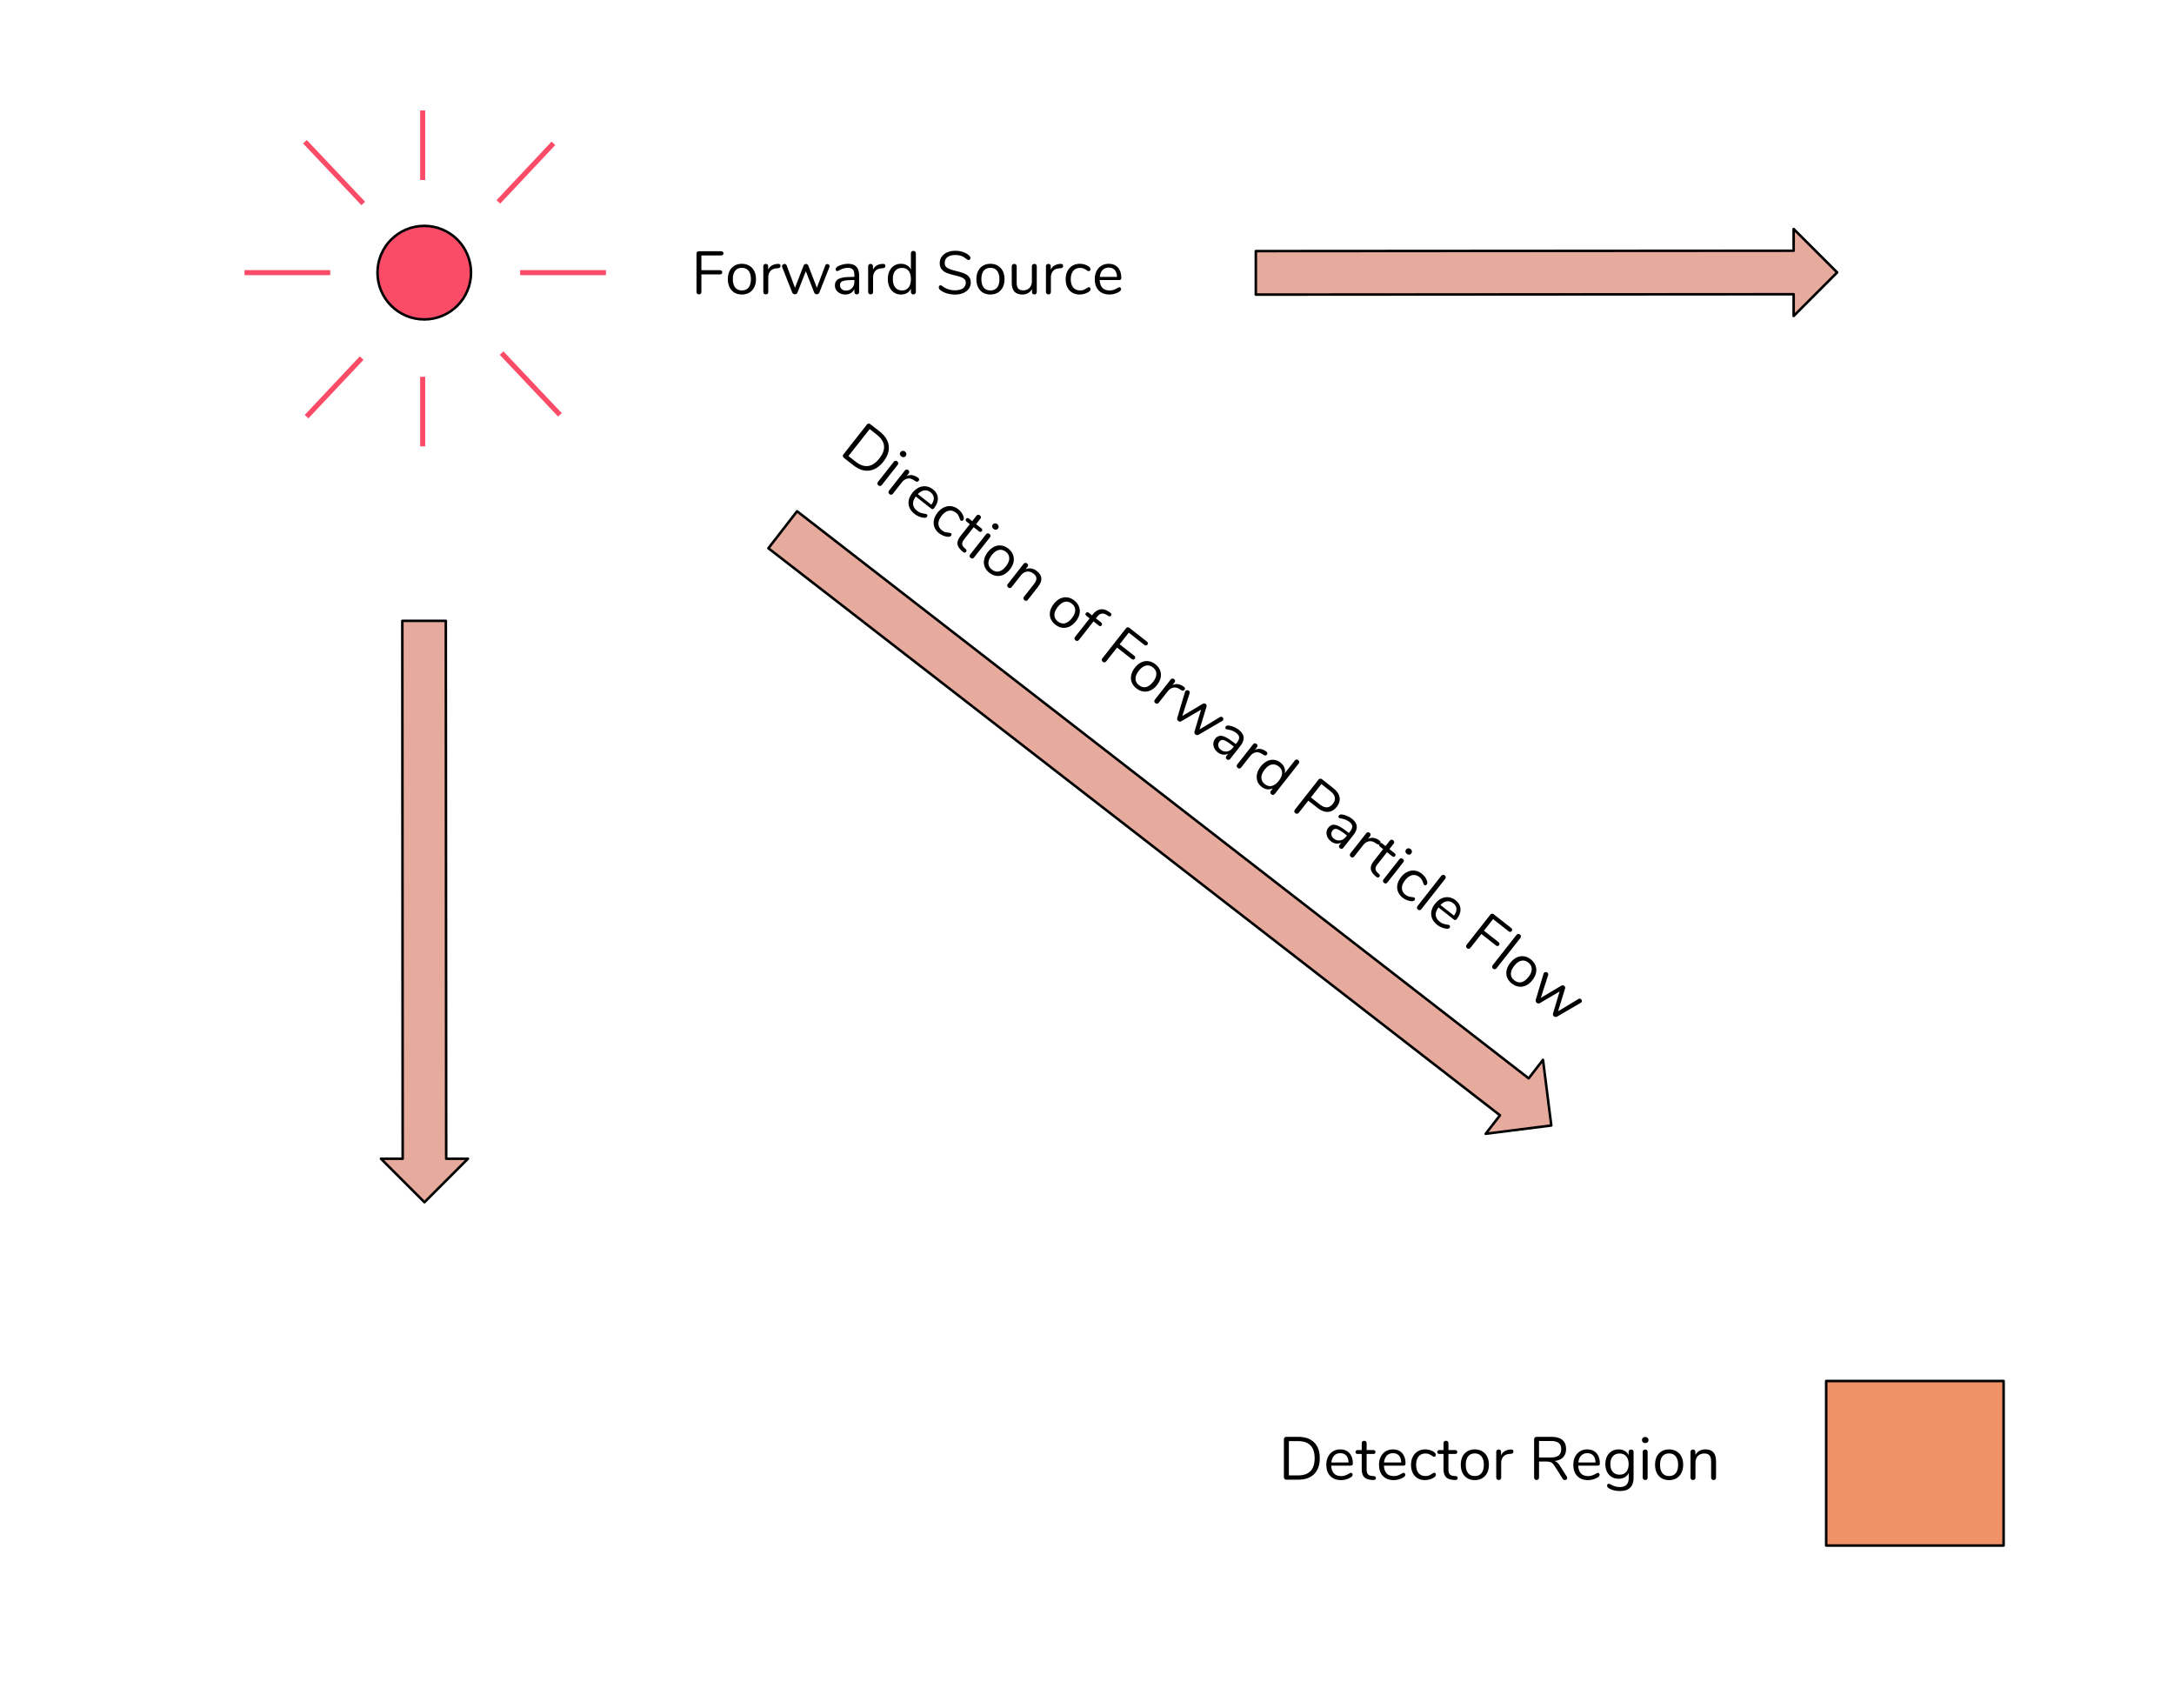<svg version="1.1" viewBox="0.0 0.0 858.651 674.656" fill="none" stroke="none" stroke-linecap="square" stroke-miterlimit="10" xmlns:xlink="http://www.w3.org/1999/xlink" xmlns="http://www.w3.org/2000/svg"><clipPath id="p.0"><path d="m0 0l858.651 0l0 674.656l-858.651 0l0 -674.656z" clip-rule="nonzero"/></clipPath><g clip-path="url(#p.0)"><path fill="#000000" fill-opacity="0.0" d="m0 0l858.651 0l0 674.656l-858.651 0z" fill-rule="evenodd"/><path fill="#fa4c67" d="m149.097 107.677l0 0c0 -10.202 8.27 -18.472 18.472 -18.472l0 0c4.899 0 9.598 1.946 13.062 5.41c3.464 3.464 5.41 8.163 5.41 13.062l0 0c0 10.202 -8.27 18.472 -18.472 18.472l0 0c-10.202 0 -18.472 -8.27 -18.472 -18.472z" fill-rule="evenodd"/><path stroke="#000000" stroke-width="1.0" stroke-linejoin="round" stroke-linecap="butt" d="m149.097 107.677l0 0c0 -10.202 8.27 -18.472 18.472 -18.472l0 0c4.899 0 9.598 1.946 13.062 5.41c3.464 3.464 5.41 8.163 5.41 13.062l0 0c0 10.202 -8.27 18.472 -18.472 18.472l0 0c-10.202 0 -18.472 -8.27 -18.472 -18.472z" fill-rule="evenodd"/><path fill="#000000" fill-opacity="0.0" d="m166.937 70.089l0 -25.48" fill-rule="evenodd"/><path stroke="#fa4c67" stroke-width="2.0" stroke-linejoin="round" stroke-linecap="butt" d="m166.937 70.089l0 -25.48" fill-rule="evenodd"/><path fill="#000000" fill-opacity="0.0" d="m197.522 79.008l20.378 -21.669" fill-rule="evenodd"/><path stroke="#fa4c67" stroke-width="2.0" stroke-linejoin="round" stroke-linecap="butt" d="m197.522 79.008l20.378 -21.669" fill-rule="evenodd"/><path fill="#000000" fill-opacity="0.0" d="m206.444 107.677l31.874 0" fill-rule="evenodd"/><path stroke="#fa4c67" stroke-width="2.0" stroke-linejoin="round" stroke-linecap="butt" d="m206.444 107.677l31.874 0" fill-rule="evenodd"/><path fill="#000000" fill-opacity="0.0" d="m97.559 107.677l31.874 0" fill-rule="evenodd"/><path stroke="#fa4c67" stroke-width="2.0" stroke-linejoin="round" stroke-linecap="butt" d="m97.559 107.677l31.874 0" fill-rule="evenodd"/><path fill="#000000" fill-opacity="0.0" d="m121.769 163.822l20.378 -21.669" fill-rule="evenodd"/><path stroke="#fa4c67" stroke-width="2.0" stroke-linejoin="round" stroke-linecap="butt" d="m121.769 163.822l20.378 -21.669" fill-rule="evenodd"/><path fill="#000000" fill-opacity="0.0" d="m166.937 175.291l0 -25.48" fill-rule="evenodd"/><path stroke="#fa4c67" stroke-width="2.0" stroke-linejoin="round" stroke-linecap="butt" d="m166.937 175.291l0 -25.48" fill-rule="evenodd"/><path fill="#000000" fill-opacity="0.0" d="m198.795 140.176l21.669 22.929" fill-rule="evenodd"/><path stroke="#fa4c67" stroke-width="2.0" stroke-linejoin="round" stroke-linecap="butt" d="m198.795 140.176l21.669 22.929" fill-rule="evenodd"/><path fill="#000000" fill-opacity="0.0" d="m121.123 56.709l21.669 22.929" fill-rule="evenodd"/><path stroke="#fa4c67" stroke-width="2.0" stroke-linejoin="round" stroke-linecap="butt" d="m121.123 56.709l21.669 22.929" fill-rule="evenodd"/><path fill="#000000" fill-opacity="0.0" d="m264.0 84.105l192.0 0l0 42.047l-192.0 0z" fill-rule="evenodd"/><path fill="#000000" d="m276.078 116.27q-0.469 0 -0.734 -0.281q-0.25 -0.281 -0.25 -0.734l0 -15.062q0 -0.438 0.266 -0.703q0.281 -0.266 0.734 -0.266l8.734 0q0.438 0 0.672 0.219q0.25 0.219 0.25 0.625q0 0.375 -0.25 0.594q-0.234 0.219 -0.672 0.219l-7.797 0l0 5.828l7.328 0q0.422 0 0.656 0.219q0.25 0.219 0.25 0.625q0 0.391 -0.25 0.609q-0.234 0.203 -0.656 0.203l-7.328 0l0 6.891q0 0.453 -0.25 0.734q-0.25 0.281 -0.703 0.281zm16.93 0.047q-1.656 0 -2.922 -0.734q-1.25 -0.75 -1.938 -2.125q-0.672 -1.391 -0.672 -3.219q0 -1.828 0.672 -3.203q0.688 -1.375 1.938 -2.109q1.266 -0.75 2.922 -0.75q1.656 0 2.922 0.75q1.281 0.734 1.969 2.109q0.688 1.375 0.688 3.203q0 1.828 -0.688 3.219q-0.688 1.375 -1.969 2.125q-1.266 0.734 -2.922 0.734zm0 -1.609q1.734 0 2.656 -1.141q0.922 -1.141 0.922 -3.328q0 -2.141 -0.938 -3.297q-0.922 -1.172 -2.641 -1.172q-1.703 0 -2.641 1.172q-0.922 1.156 -0.922 3.297q0 2.156 0.922 3.312q0.922 1.156 2.641 1.156zm14.257 -10.484q1.016 -0.078 1.016 0.812q0 0.375 -0.219 0.609q-0.219 0.234 -0.75 0.281l-0.719 0.062q-1.609 0.141 -2.391 1.141q-0.766 1.0 -0.766 2.344l0 5.828q0 0.484 -0.266 0.734q-0.266 0.234 -0.703 0.234q-0.422 0 -0.703 -0.25q-0.281 -0.266 -0.281 -0.719l0 -10.125q0 -0.453 0.281 -0.703q0.297 -0.25 0.703 -0.25q0.391 0 0.656 0.25q0.266 0.25 0.266 0.688l0 1.344q0.5 -1.062 1.422 -1.609q0.922 -0.562 2.125 -0.656l0.328 -0.016zm18.675 0.625q0.25 -0.578 0.797 -0.578q0.359 0 0.641 0.234q0.297 0.234 0.297 0.594q0 0.172 -0.078 0.359l-3.984 10.094q-0.141 0.312 -0.422 0.5q-0.266 0.172 -0.609 0.172q-0.312 0 -0.594 -0.172q-0.266 -0.188 -0.406 -0.5l-3.312 -8.438l-3.297 8.438q-0.109 0.312 -0.406 0.5q-0.281 0.172 -0.625 0.172q-0.312 0 -0.609 -0.172q-0.281 -0.188 -0.422 -0.5l-3.984 -10.062q-0.062 -0.188 -0.062 -0.328q0 -0.391 0.312 -0.656q0.328 -0.266 0.719 -0.266q0.562 0 0.812 0.578l3.281 8.859l3.391 -8.781q0.141 -0.312 0.391 -0.484q0.25 -0.172 0.547 -0.172q0.312 0 0.562 0.172q0.25 0.172 0.375 0.484l3.375 8.75l3.312 -8.797zm9.005 -0.672q4.391 0 4.391 4.594l0 6.531q0 0.438 -0.25 0.703q-0.25 0.266 -0.688 0.266q-0.438 0 -0.703 -0.266q-0.25 -0.266 -0.25 -0.703l0 -1.141q-0.469 1.031 -1.406 1.594q-0.922 0.562 -2.156 0.562q-1.125 0 -2.078 -0.453q-0.938 -0.469 -1.5 -1.281q-0.547 -0.812 -0.547 -1.797q0 -1.328 0.672 -2.047q0.672 -0.734 2.203 -1.062q1.547 -0.328 4.281 -0.328l0.531 0l0 -0.781q0 -1.453 -0.594 -2.125q-0.594 -0.672 -1.906 -0.672q-1.641 0 -3.312 0.891q-0.656 0.406 -0.906 0.406q-0.297 0 -0.484 -0.203q-0.188 -0.219 -0.188 -0.562q0 -0.328 0.203 -0.578q0.203 -0.266 0.656 -0.516q0.844 -0.484 1.906 -0.75q1.062 -0.281 2.125 -0.281zm-0.797 10.594q1.438 0 2.359 -0.969q0.938 -0.969 0.938 -2.5l0 -0.703l-0.438 0q-2.109 0 -3.219 0.188q-1.109 0.172 -1.578 0.594q-0.453 0.422 -0.453 1.234q0 0.938 0.672 1.547q0.688 0.609 1.719 0.609zm14.517 -10.547q1.016 -0.078 1.016 0.812q0 0.375 -0.219 0.609q-0.219 0.234 -0.75 0.281l-0.719 0.062q-1.609 0.141 -2.391 1.141q-0.766 1.0 -0.766 2.344l0 5.828q0 0.484 -0.266 0.734q-0.266 0.234 -0.703 0.234q-0.422 0 -0.703 -0.25q-0.281 -0.266 -0.281 -0.719l0 -10.125q0 -0.453 0.281 -0.703q0.297 -0.25 0.703 -0.25q0.391 0 0.656 0.25q0.266 0.25 0.266 0.688l0 1.344q0.5 -1.062 1.422 -1.609q0.922 -0.562 2.125 -0.656l0.328 -0.016zm12.081 -5.125q0.453 0 0.719 0.266q0.266 0.266 0.266 0.672l0 15.266q0 0.438 -0.266 0.703q-0.266 0.266 -0.719 0.266q-0.453 0 -0.719 -0.266q-0.25 -0.266 -0.25 -0.703l0 -1.297q-0.516 1.109 -1.547 1.719q-1.016 0.594 -2.391 0.594q-1.531 0 -2.703 -0.766q-1.172 -0.781 -1.828 -2.156q-0.641 -1.375 -0.641 -3.203q0 -1.797 0.641 -3.156q0.656 -1.375 1.828 -2.109q1.172 -0.75 2.703 -0.75q1.375 0 2.391 0.594q1.031 0.594 1.547 1.703l0 -6.438q0 -0.422 0.25 -0.672q0.266 -0.266 0.719 -0.266zm-4.516 15.609q1.703 0 2.625 -1.156q0.922 -1.172 0.922 -3.312q0 -2.141 -0.922 -3.281q-0.922 -1.156 -2.625 -1.156q-1.703 0 -2.656 1.156q-0.938 1.141 -0.938 3.234q0 2.141 0.938 3.328q0.953 1.188 2.656 1.188zm20.972 1.625q-1.797 0 -3.438 -0.531q-1.641 -0.547 -2.625 -1.453q-0.359 -0.344 -0.359 -0.844q0 -0.328 0.188 -0.578q0.188 -0.266 0.453 -0.266q0.312 0 0.672 0.266q2.234 1.734 5.094 1.734q2.062 0 3.156 -0.797q1.109 -0.797 1.109 -2.25q0 -0.844 -0.531 -1.359q-0.516 -0.516 -1.391 -0.828q-0.859 -0.312 -2.328 -0.656q-1.969 -0.453 -3.234 -0.953q-1.25 -0.5 -2.031 -1.438q-0.781 -0.938 -0.781 -2.453q0 -1.438 0.781 -2.547q0.781 -1.125 2.188 -1.734q1.406 -0.609 3.203 -0.609q1.672 0 3.125 0.516q1.453 0.516 2.438 1.469q0.391 0.391 0.391 0.844q0 0.344 -0.203 0.594q-0.188 0.25 -0.453 0.25q-0.266 0 -0.688 -0.266q-1.172 -0.953 -2.188 -1.344q-1.0 -0.391 -2.422 -0.391q-2.0 0 -3.109 0.828q-1.094 0.828 -1.094 2.328q0 1.266 0.969 1.906q0.984 0.625 3.0 1.109q2.172 0.531 3.422 0.984q1.25 0.438 2.078 1.328q0.828 0.875 0.828 2.375q0 1.406 -0.781 2.484q-0.781 1.078 -2.203 1.688q-1.406 0.594 -3.234 0.594zm13.964 -0.016q-1.656 0 -2.922 -0.734q-1.25 -0.75 -1.938 -2.125q-0.672 -1.391 -0.672 -3.219q0 -1.828 0.672 -3.203q0.688 -1.375 1.938 -2.109q1.266 -0.75 2.922 -0.75q1.656 0 2.922 0.75q1.281 0.734 1.969 2.109q0.688 1.375 0.688 3.203q0 1.828 -0.688 3.219q-0.688 1.375 -1.969 2.125q-1.266 0.734 -2.922 0.734zm0 -1.609q1.734 0 2.656 -1.141q0.922 -1.141 0.922 -3.328q0 -2.141 -0.938 -3.297q-0.922 -1.172 -2.641 -1.172q-1.703 0 -2.641 1.172q-0.922 1.156 -0.922 3.297q0 2.156 0.922 3.312q0.922 1.156 2.641 1.156zm17.367 -10.484q0.453 0 0.703 0.266q0.25 0.25 0.25 0.688l0 10.156q0 0.406 -0.25 0.672q-0.25 0.266 -0.703 0.266q-0.438 0 -0.688 -0.25q-0.25 -0.266 -0.25 -0.672l0 -1.188q-0.562 1.047 -1.562 1.609q-0.984 0.547 -2.234 0.547q-2.094 0 -3.156 -1.156q-1.047 -1.172 -1.047 -3.453l0 -6.531q0 -0.438 0.266 -0.688q0.266 -0.266 0.719 -0.266q0.453 0 0.703 0.266q0.266 0.25 0.266 0.688l0 6.484q0 1.562 0.609 2.297q0.625 0.719 1.969 0.719q1.547 0 2.484 -0.984q0.938 -1.0 0.938 -2.641l0 -5.875q0 -0.438 0.25 -0.688q0.266 -0.266 0.734 -0.266zm10.355 0q1.016 -0.078 1.016 0.812q0 0.375 -0.219 0.609q-0.219 0.234 -0.75 0.281l-0.719 0.062q-1.609 0.141 -2.391 1.141q-0.766 1.0 -0.766 2.344l0 5.828q0 0.484 -0.266 0.734q-0.266 0.234 -0.703 0.234q-0.422 0 -0.703 -0.25q-0.281 -0.266 -0.281 -0.719l0 -10.125q0 -0.453 0.281 -0.703q0.297 -0.25 0.703 -0.25q0.391 0 0.656 0.25q0.266 0.25 0.266 0.688l0 1.344q0.5 -1.062 1.422 -1.609q0.922 -0.562 2.125 -0.656l0.328 -0.016zm7.519 12.094q-1.641 0 -2.906 -0.734q-1.25 -0.75 -1.938 -2.125q-0.672 -1.375 -0.672 -3.172q0 -1.797 0.703 -3.188q0.703 -1.391 1.969 -2.156q1.281 -0.766 2.938 -0.766q0.906 0 1.812 0.25q0.906 0.25 1.578 0.734q0.422 0.281 0.594 0.562q0.188 0.266 0.188 0.609q0 0.328 -0.188 0.547q-0.172 0.219 -0.453 0.219q-0.172 0 -0.359 -0.094q-0.188 -0.094 -0.328 -0.188q-0.125 -0.109 -0.172 -0.125q-0.625 -0.406 -1.203 -0.641q-0.562 -0.25 -1.375 -0.25q-1.75 0 -2.719 1.188q-0.969 1.188 -0.969 3.297q0 2.109 0.969 3.266q0.969 1.156 2.719 1.156q0.812 0 1.406 -0.234q0.594 -0.25 1.188 -0.656q0.266 -0.172 0.5 -0.281q0.25 -0.125 0.406 -0.125q0.266 0 0.438 0.219q0.188 0.219 0.188 0.547q0 0.312 -0.172 0.562q-0.156 0.25 -0.609 0.562q-0.672 0.453 -1.625 0.734q-0.953 0.281 -1.906 0.281zm15.715 -2.891q0.266 0 0.453 0.219q0.203 0.219 0.203 0.562q0 0.594 -0.844 1.094q-0.859 0.5 -1.828 0.766q-0.953 0.25 -1.875 0.25q-2.703 0 -4.281 -1.609q-1.562 -1.609 -1.562 -4.438q0 -1.812 0.688 -3.188q0.703 -1.375 1.953 -2.141q1.266 -0.766 2.875 -0.766q2.281 0 3.625 1.484q1.344 1.484 1.344 4.031q0 0.484 -0.203 0.703q-0.188 0.203 -0.609 0.203l-7.734 0q0.219 4.125 3.906 4.125q0.938 0 1.609 -0.25q0.672 -0.25 1.453 -0.688q0.609 -0.359 0.828 -0.359zm-4.203 -7.75q-1.531 0 -2.453 0.969q-0.922 0.953 -1.094 2.703l6.797 0q-0.047 -1.766 -0.891 -2.719q-0.844 -0.953 -2.359 -0.953z" fill-rule="nonzero"/><path fill="#f19167" d="m721.276 545.415l70.079 0l0 64.976l-70.079 0z" fill-rule="evenodd"/><path stroke="#000000" stroke-width="1.0" stroke-linejoin="round" stroke-linecap="butt" d="m721.276 545.415l70.079 0l0 64.976l-70.079 0z" fill-rule="evenodd"/><path fill="#000000" fill-opacity="0.0" d="m496.0 552.344l214.299 0l0 42.047l-214.299 0z" fill-rule="evenodd"/><path fill="#000000" d="m508.094 584.384q-0.453 0 -0.734 -0.266q-0.266 -0.266 -0.266 -0.688l0 -15.0q0 -0.438 0.266 -0.703q0.281 -0.266 0.734 -0.266l4.688 0q4.047 0 6.266 2.203q2.219 2.188 2.219 6.25q0 4.047 -2.234 6.266q-2.219 2.203 -6.25 2.203l-4.688 0zm4.562 -1.688q6.578 0 6.578 -6.781q0 -6.766 -6.578 -6.766l-3.594 0l0 13.547l3.594 0zm20.923 -1.031q0.266 0 0.453 0.219q0.203 0.219 0.203 0.562q0 0.594 -0.844 1.094q-0.859 0.5 -1.828 0.766q-0.953 0.25 -1.875 0.25q-2.703 0 -4.281 -1.609q-1.562 -1.609 -1.562 -4.438q0 -1.812 0.688 -3.188q0.703 -1.375 1.953 -2.141q1.266 -0.766 2.875 -0.766q2.281 0 3.625 1.484q1.344 1.484 1.344 4.031q0 0.484 -0.203 0.703q-0.188 0.203 -0.609 0.203l-7.734 0q0.219 4.125 3.906 4.125q0.938 0 1.609 -0.25q0.672 -0.25 1.453 -0.688q0.609 -0.359 0.828 -0.359zm-4.203 -7.75q-1.531 0 -2.453 0.969q-0.922 0.953 -1.094 2.703l6.797 0q-0.047 -1.766 -0.891 -2.719q-0.844 -0.953 -2.359 -0.953zm13.21 9.047q0.844 0.078 0.844 0.781q0 0.406 -0.312 0.609q-0.297 0.203 -0.891 0.156l-0.656 -0.047q-1.922 -0.156 -2.828 -1.156q-0.906 -1.016 -0.906 -3.047l0 -6.031l-1.609 0q-0.406 0 -0.641 -0.203q-0.234 -0.203 -0.234 -0.531q0 -0.359 0.234 -0.578q0.234 -0.219 0.641 -0.219l1.609 0l0 -2.719q0 -0.453 0.25 -0.703q0.266 -0.25 0.734 -0.25q0.422 0 0.688 0.25q0.266 0.25 0.266 0.703l0 2.719l2.672 0q0.375 0 0.594 0.219q0.234 0.219 0.234 0.578q0 0.328 -0.234 0.531q-0.219 0.203 -0.594 0.203l-2.672 0l0 6.125q0 1.312 0.531 1.906q0.547 0.594 1.625 0.656l0.656 0.047zm11.801 -1.297q0.266 0 0.453 0.219q0.203 0.219 0.203 0.562q0 0.594 -0.844 1.094q-0.859 0.5 -1.828 0.766q-0.953 0.25 -1.875 0.25q-2.703 0 -4.281 -1.609q-1.562 -1.609 -1.562 -4.438q0 -1.812 0.688 -3.188q0.703 -1.375 1.953 -2.141q1.266 -0.766 2.875 -0.766q2.281 0 3.625 1.484q1.344 1.484 1.344 4.031q0 0.484 -0.203 0.703q-0.188 0.203 -0.609 0.203l-7.734 0q0.219 4.125 3.906 4.125q0.938 0 1.609 -0.25q0.672 -0.25 1.453 -0.688q0.609 -0.359 0.828 -0.359zm-4.203 -7.75q-1.531 0 -2.453 0.969q-0.922 0.953 -1.094 2.703l6.797 0q-0.047 -1.766 -0.891 -2.719q-0.844 -0.953 -2.359 -0.953zm12.632 10.641q-1.641 0 -2.906 -0.734q-1.25 -0.75 -1.938 -2.125q-0.672 -1.375 -0.672 -3.172q0 -1.797 0.703 -3.188q0.703 -1.391 1.969 -2.156q1.281 -0.766 2.938 -0.766q0.906 0 1.812 0.25q0.906 0.25 1.578 0.734q0.422 0.281 0.594 0.562q0.188 0.266 0.188 0.609q0 0.328 -0.188 0.547q-0.172 0.219 -0.453 0.219q-0.172 0 -0.359 -0.094q-0.188 -0.094 -0.328 -0.188q-0.125 -0.109 -0.172 -0.125q-0.625 -0.406 -1.203 -0.641q-0.562 -0.25 -1.375 -0.25q-1.75 0 -2.719 1.188q-0.969 1.188 -0.969 3.297q0 2.109 0.969 3.266q0.969 1.156 2.719 1.156q0.812 0 1.406 -0.234q0.594 -0.25 1.188 -0.656q0.266 -0.172 0.5 -0.281q0.25 -0.125 0.406 -0.125q0.266 0 0.438 0.219q0.188 0.219 0.188 0.547q0 0.312 -0.172 0.562q-0.156 0.25 -0.609 0.562q-0.672 0.453 -1.625 0.734q-0.953 0.281 -1.906 0.281zm12.074 -1.594q0.844 0.078 0.844 0.781q0 0.406 -0.312 0.609q-0.297 0.203 -0.891 0.156l-0.656 -0.047q-1.922 -0.156 -2.828 -1.156q-0.906 -1.016 -0.906 -3.047l0 -6.031l-1.609 0q-0.406 0 -0.641 -0.203q-0.234 -0.203 -0.234 -0.531q0 -0.359 0.234 -0.578q0.234 -0.219 0.641 -0.219l1.609 0l0 -2.719q0 -0.453 0.25 -0.703q0.266 -0.25 0.734 -0.25q0.422 0 0.688 0.25q0.266 0.25 0.266 0.703l0 2.719l2.672 0q0.375 0 0.594 0.219q0.234 0.219 0.234 0.578q0 0.328 -0.234 0.531q-0.219 0.203 -0.594 0.203l-2.672 0l0 6.125q0 1.312 0.531 1.906q0.547 0.594 1.625 0.656l0.656 0.047zm7.597 1.594q-1.656 0 -2.922 -0.734q-1.25 -0.75 -1.938 -2.125q-0.672 -1.391 -0.672 -3.219q0 -1.828 0.672 -3.203q0.688 -1.375 1.938 -2.109q1.266 -0.75 2.922 -0.75q1.656 0 2.922 0.75q1.281 0.734 1.969 2.109q0.688 1.375 0.688 3.203q0 1.828 -0.688 3.219q-0.688 1.375 -1.969 2.125q-1.266 0.734 -2.922 0.734zm0 -1.609q1.734 0 2.656 -1.141q0.922 -1.141 0.922 -3.328q0 -2.141 -0.938 -3.297q-0.922 -1.172 -2.641 -1.172q-1.703 0 -2.641 1.172q-0.922 1.156 -0.922 3.297q0 2.156 0.922 3.312q0.922 1.156 2.641 1.156zm14.257 -10.484q1.016 -0.078 1.016 0.812q0 0.375 -0.219 0.609q-0.219 0.234 -0.75 0.281l-0.719 0.062q-1.609 0.141 -2.391 1.141q-0.766 1.0 -0.766 2.344l0 5.828q0 0.484 -0.266 0.734q-0.266 0.234 -0.703 0.234q-0.422 0 -0.703 -0.25q-0.281 -0.266 -0.281 -0.719l0 -10.125q0 -0.453 0.281 -0.703q0.297 -0.25 0.703 -0.25q0.391 0 0.656 0.25q0.266 0.25 0.266 0.688l0 1.344q0.5 -1.062 1.422 -1.609q0.922 -0.562 2.125 -0.656l0.328 -0.016zm22.086 10.703q0.172 0.266 0.172 0.547q0 0.359 -0.281 0.594q-0.281 0.219 -0.641 0.219q-0.547 0 -0.859 -0.484l-3.219 -5.078q-0.625 -0.984 -1.297 -1.359q-0.672 -0.375 -1.812 -0.375l-3.031 0l0 6.266q0 0.453 -0.266 0.734q-0.266 0.281 -0.688 0.281q-0.469 0 -0.734 -0.281q-0.25 -0.281 -0.25 -0.734l0 -15.062q0 -0.438 0.266 -0.703q0.281 -0.266 0.734 -0.266l5.953 0q2.766 0 4.219 1.234q1.453 1.219 1.453 3.594q0 2.016 -1.172 3.25q-1.156 1.219 -3.328 1.469q0.609 0.203 1.078 0.641q0.484 0.422 0.969 1.188l2.734 4.328zm-6.125 -7.562q1.969 0 2.938 -0.812q0.984 -0.828 0.984 -2.484q0 -1.625 -0.969 -2.406q-0.953 -0.797 -2.953 -0.797l-4.844 0l0 6.5l4.844 0zm18.433 6.062q0.266 0 0.453 0.219q0.203 0.219 0.203 0.562q0 0.594 -0.844 1.094q-0.859 0.5 -1.828 0.766q-0.953 0.25 -1.875 0.25q-2.703 0 -4.281 -1.609q-1.562 -1.609 -1.562 -4.438q0 -1.812 0.688 -3.188q0.703 -1.375 1.953 -2.141q1.266 -0.766 2.875 -0.766q2.281 0 3.625 1.484q1.344 1.484 1.344 4.031q0 0.484 -0.203 0.703q-0.188 0.203 -0.609 0.203l-7.734 0q0.219 4.125 3.906 4.125q0.938 0 1.609 -0.25q0.672 -0.25 1.453 -0.688q0.609 -0.359 0.828 -0.359zm-4.203 -7.75q-1.531 0 -2.453 0.969q-0.922 0.953 -1.094 2.703l6.797 0q-0.047 -1.766 -0.891 -2.719q-0.844 -0.953 -2.359 -0.953zm17.289 -1.453q0.453 0 0.719 0.266q0.266 0.25 0.266 0.688l0 10.172q0 2.625 -1.344 3.953q-1.344 1.328 -3.984 1.328q-2.562 0 -4.281 -1.0q-0.859 -0.484 -0.859 -1.109q0 -0.328 0.172 -0.547q0.188 -0.219 0.484 -0.219q0.234 0 0.859 0.328q0.844 0.438 1.656 0.703q0.812 0.266 1.938 0.266q1.703 0 2.562 -0.906q0.875 -0.891 0.875 -2.625l0 -2.062q-0.5 1.125 -1.547 1.734q-1.047 0.594 -2.453 0.594q-1.547 0 -2.734 -0.719q-1.188 -0.719 -1.844 -2.031q-0.656 -1.328 -0.656 -3.062q0 -1.719 0.656 -3.031q0.656 -1.328 1.844 -2.047q1.188 -0.719 2.734 -0.719q1.391 0 2.422 0.594q1.031 0.594 1.547 1.703l0 -1.297q0 -0.438 0.25 -0.688q0.266 -0.266 0.719 -0.266zm-4.562 9.953q1.688 0 2.641 -1.109q0.953 -1.125 0.953 -3.094q0 -1.938 -0.953 -3.047q-0.938 -1.125 -2.641 -1.125q-1.703 0 -2.672 1.125q-0.969 1.109 -0.969 3.047q0 1.969 0.969 3.094q0.969 1.109 2.672 1.109zm10.126 2.094q-0.422 0 -0.703 -0.25q-0.281 -0.266 -0.281 -0.719l0 -10.125q0 -0.453 0.281 -0.703q0.281 -0.25 0.703 -0.25q0.438 0 0.703 0.25q0.266 0.25 0.266 0.703l0 10.125q0 0.484 -0.266 0.734q-0.266 0.234 -0.703 0.234zm0.016 -14.578q-0.578 0 -0.938 -0.328q-0.359 -0.344 -0.359 -0.891q0 -0.531 0.359 -0.859q0.359 -0.344 0.938 -0.344q0.562 0 0.922 0.344q0.375 0.328 0.375 0.859q0 0.547 -0.375 0.891q-0.359 0.328 -0.922 0.328zm9.412 14.625q-1.656 0 -2.922 -0.734q-1.25 -0.75 -1.938 -2.125q-0.672 -1.391 -0.672 -3.219q0 -1.828 0.672 -3.203q0.688 -1.375 1.938 -2.109q1.266 -0.75 2.922 -0.75q1.656 0 2.922 0.75q1.281 0.734 1.969 2.109q0.688 1.375 0.688 3.203q0 1.828 -0.688 3.219q-0.688 1.375 -1.969 2.125q-1.266 0.734 -2.922 0.734zm0 -1.609q1.734 0 2.656 -1.141q0.922 -1.141 0.922 -3.328q0 -2.141 -0.938 -3.297q-0.922 -1.172 -2.641 -1.172q-1.703 0 -2.641 1.172q-0.922 1.156 -0.922 3.297q0 2.156 0.922 3.312q0.922 1.156 2.641 1.156zm14.367 -10.531q4.188 0 4.188 4.625l0 6.5q0 0.453 -0.25 0.719q-0.25 0.25 -0.703 0.25q-0.453 0 -0.719 -0.25q-0.266 -0.266 -0.266 -0.719l0 -6.375q0 -1.641 -0.641 -2.375q-0.641 -0.75 -2.031 -0.75q-1.609 0 -2.562 0.984q-0.953 0.984 -0.953 2.656l0 5.859q0 0.453 -0.266 0.719q-0.25 0.25 -0.703 0.25q-0.453 0 -0.719 -0.25q-0.266 -0.266 -0.266 -0.719l0 -10.125q0 -0.438 0.266 -0.688q0.266 -0.266 0.719 -0.266q0.438 0 0.688 0.266q0.25 0.25 0.25 0.672l0 1.219q0.578 -1.078 1.609 -1.641q1.031 -0.562 2.359 -0.562z" fill-rule="nonzero"/><path fill="#e6ab9d" d="m612.707 444.497l-25.925 3.281l5.661 -7.299l-288.957 -223.958l11.323 -14.598l288.957 223.958l5.661 -7.299z" fill-rule="evenodd"/><path stroke="#000000" stroke-width="1.0" stroke-linejoin="round" stroke-linecap="butt" d="m612.707 444.497l-25.925 3.281l5.661 -7.299l-288.957 -223.958l11.323 -14.598l288.957 223.958l5.661 -7.299z" fill-rule="evenodd"/><path fill="#e6ab9d" d="m725.607 107.598l-17.181 17.193l0 -8.591l-212.425 0.146l0 -17.181l212.425 -0.146l0 -8.591z" fill-rule="evenodd"/><path stroke="#000000" stroke-width="1.0" stroke-linejoin="round" stroke-linecap="butt" d="m725.607 107.598l-17.181 17.193l0 -8.591l-212.425 0.146l0 -17.181l212.425 -0.146l0 -8.591z" fill-rule="evenodd"/><path fill="#e6ab9d" d="m167.649 474.803l-17.193 -17.181l8.591 0l-0.146 -212.425l17.181 0l0.146 212.425l8.591 0z" fill-rule="evenodd"/><path stroke="#000000" stroke-width="1.0" stroke-linejoin="round" stroke-linecap="butt" d="m167.649 474.803l-17.193 -17.181l8.591 0l-0.146 -212.425l17.181 0l0.146 212.425l8.591 0z" fill-rule="evenodd"/><path fill="#000000" fill-opacity="0.0" d="m343.614 148.176l310.614 244.189l-25.984 33.039l-310.614 -244.189z" fill-rule="evenodd"/><path fill="#000000" d="m333.315 180.835q-0.356 -0.28 -0.413 -0.663q-0.045 -0.373 0.216 -0.705l9.273 -11.79q0.27 -0.344 0.643 -0.389q0.385 -0.035 0.742 0.245l3.685 2.897q3.181 2.501 3.564 5.604q0.392 3.091 -2.119 6.284q-2.502 3.181 -5.63 3.544q-3.106 0.36 -6.275 -2.131l-3.685 -2.897zm4.63 1.493q5.171 4.065 9.363 -1.265q4.182 -5.318 -0.989 -9.383l-2.825 -2.221l-8.374 10.648l2.825 2.221zm8.99 9.373q-0.332 -0.261 -0.398 -0.631q-0.057 -0.383 0.223 -0.739l6.259 -7.959q0.28 -0.356 0.656 -0.379q0.376 -0.023 0.707 0.238q0.344 0.27 0.398 0.631q0.054 0.361 -0.226 0.717l-6.259 7.959q-0.299 0.381 -0.663 0.413q-0.354 0.02 -0.698 -0.25zm9.024 -11.449q-0.454 -0.357 -0.534 -0.837q-0.07 -0.492 0.268 -0.922q0.328 -0.418 0.814 -0.453q0.495 -0.048 0.95 0.309q0.442 0.348 0.512 0.84q0.092 0.49 -0.236 0.907q-0.338 0.43 -0.845 0.468q-0.485 0.036 -0.928 -0.312zm6.571 8.386q0.847 0.566 0.296 1.266q-0.232 0.295 -0.549 0.344q-0.317 0.049 -0.763 -0.242l-0.604 -0.395q-1.352 -0.884 -2.585 -0.581q-1.22 0.313 -2.051 1.369l-3.603 4.581q-0.299 0.381 -0.663 0.413q-0.354 0.02 -0.698 -0.25q-0.332 -0.261 -0.398 -0.631q-0.057 -0.383 0.223 -0.739l6.259 -7.959q0.28 -0.356 0.656 -0.379q0.388 -0.013 0.707 0.238q0.307 0.241 0.361 0.602q0.054 0.361 -0.216 0.705l-0.831 1.056q1.05 -0.526 2.113 -0.386q1.072 0.128 2.076 0.797l0.268 0.191zm3.538 14.488q0.209 0.164 0.221 0.452q0.024 0.297 -0.188 0.568q-0.367 0.467 -1.339 0.338q-0.985 -0.138 -1.91 -0.528q-0.904 -0.393 -1.629 -0.962q-2.125 -1.671 -2.371 -3.911q-0.233 -2.231 1.515 -4.454q1.12 -1.425 2.511 -2.081q1.403 -0.646 2.859 -0.476q1.468 0.18 2.733 1.175q1.793 1.41 1.932 3.407q0.139 1.997 -1.436 3.999q-0.299 0.381 -0.594 0.427q-0.273 0.044 -0.605 -0.217l-6.08 -4.78q-2.378 3.378 0.521 5.657q0.737 0.579 1.42 0.798q0.683 0.219 1.567 0.358q0.701 0.094 0.873 0.229zm1.487 -8.689q-1.204 -0.946 -2.527 -0.755q-1.314 0.179 -2.531 1.449l5.343 4.201q1.055 -1.417 0.981 -2.687q-0.074 -1.271 -1.266 -2.207zm3.353 16.171q-1.29 -1.014 -1.831 -2.373q-0.519 -1.362 -0.21 -2.868q0.322 -1.496 1.433 -2.908q1.111 -1.412 2.523 -2.071q1.412 -0.659 2.881 -0.478q1.481 0.19 2.783 1.214q0.712 0.56 1.27 1.317q0.558 0.757 0.787 1.553q0.158 0.482 0.119 0.809q-0.017 0.325 -0.229 0.595q-0.203 0.258 -0.485 0.314q-0.27 0.066 -0.491 -0.108q-0.135 -0.106 -0.225 -0.296q-0.089 -0.19 -0.142 -0.35q-0.031 -0.163 -0.058 -0.204q-0.24 -0.706 -0.55 -1.247q-0.288 -0.544 -0.926 -1.046q-1.376 -1.082 -2.871 -0.747q-1.496 0.335 -2.8 1.993q-1.304 1.658 -1.257 3.166q0.047 1.508 1.423 2.589q0.639 0.502 1.25 0.685q0.621 0.17 1.339 0.218q0.315 0.029 0.567 0.088q0.274 0.056 0.397 0.153q0.209 0.164 0.209 0.442q0.012 0.288 -0.191 0.546q-0.193 0.246 -0.483 0.336q-0.277 0.1 -0.827 0.066q-0.808 -0.059 -1.732 -0.427q-0.923 -0.368 -1.672 -0.957zm10.477 6.209q0.615 0.583 0.18 1.136q-0.251 0.319 -0.622 0.286q-0.359 -0.024 -0.797 -0.428l-0.487 -0.442q-1.414 -1.311 -1.509 -2.657q-0.085 -1.358 1.171 -2.955l3.728 -4.741l-1.265 -0.995q-0.319 -0.251 -0.378 -0.556q-0.059 -0.305 0.144 -0.562q0.222 -0.282 0.542 -0.31q0.319 -0.027 0.639 0.224l1.265 0.995l1.681 -2.137q0.28 -0.356 0.631 -0.398q0.363 -0.032 0.732 0.257q0.332 0.261 0.386 0.621q0.054 0.361 -0.226 0.717l-1.681 2.137l2.1 1.651q0.295 0.232 0.332 0.539q0.049 0.317 -0.173 0.599q-0.203 0.258 -0.513 0.273q-0.298 0.024 -0.592 -0.207l-2.101 -1.651l-3.786 4.814q-0.811 1.032 -0.761 1.827q0.063 0.805 0.872 1.52l0.487 0.442zm1.982 3.526q-0.332 -0.261 -0.398 -0.631q-0.057 -0.383 0.223 -0.739l6.259 -7.959q0.28 -0.356 0.656 -0.379q0.376 -0.023 0.707 0.238q0.344 0.27 0.398 0.631q0.054 0.361 -0.226 0.717l-6.259 7.959q-0.299 0.381 -0.663 0.413q-0.354 0.02 -0.698 -0.25zm9.024 -11.449q-0.454 -0.357 -0.534 -0.837q-0.07 -0.492 0.268 -0.922q0.328 -0.418 0.814 -0.453q0.495 -0.048 0.95 0.309q0.442 0.348 0.512 0.84q0.092 0.49 -0.236 0.907q-0.338 0.43 -0.845 0.468q-0.485 0.036 -0.928 -0.312zm-1.642 17.312q-1.302 -1.024 -1.843 -2.383q-0.519 -1.362 -0.21 -2.868q0.331 -1.508 1.462 -2.945q1.13 -1.437 2.508 -2.103q1.39 -0.656 2.827 -0.461q1.459 0.193 2.761 1.216q1.302 1.024 1.833 2.395q0.553 1.369 0.244 2.875q-0.31 1.506 -1.44 2.943q-1.13 1.437 -2.53 2.105q-1.39 0.656 -2.861 0.454q-1.449 -0.205 -2.751 -1.229zm0.995 -1.265q1.363 1.072 2.793 0.745q1.43 -0.327 2.782 -2.046q1.323 -1.683 1.301 -3.171q-3.0517578E-4 -1.491 -1.352 -2.553q-1.339 -1.053 -2.8 -0.711q-1.44 0.339 -2.763 2.022q-1.333 1.695 -1.323 3.173q0.01 1.479 1.361 2.541zm17.805 0.601q3.292 2.588 0.433 6.223l-4.018 5.109q-0.28 0.356 -0.641 0.41q-0.351 0.042 -0.707 -0.238q-0.356 -0.28 -0.41 -0.641q-0.045 -0.373 0.236 -0.729l3.941 -5.011q1.014 -1.29 0.965 -2.263q-0.04 -0.985 -1.133 -1.845q-1.265 -0.995 -2.623 -0.81q-1.358 0.185 -2.391 1.499l-3.622 4.606q-0.28 0.356 -0.653 0.401q-0.351 0.042 -0.707 -0.238q-0.356 -0.28 -0.41 -0.641q-0.045 -0.373 0.236 -0.729l6.259 -7.959q0.27 -0.344 0.634 -0.376q0.373 -0.045 0.729 0.235q0.344 0.27 0.376 0.634q0.042 0.351 -0.219 0.683l-0.753 0.958q1.121 -0.49 2.279 -0.295q1.158 0.195 2.203 1.016zm7.256 21.148q-1.302 -1.024 -1.843 -2.383q-0.519 -1.362 -0.21 -2.868q0.331 -1.508 1.462 -2.945q1.13 -1.437 2.508 -2.103q1.391 -0.656 2.827 -0.461q1.459 0.193 2.761 1.216q1.302 1.024 1.833 2.395q0.553 1.369 0.244 2.875q-0.31 1.506 -1.44 2.943q-1.13 1.437 -2.53 2.105q-1.39 0.656 -2.861 0.454q-1.449 -0.205 -2.751 -1.229zm0.995 -1.265q1.363 1.072 2.793 0.745q1.43 -0.327 2.782 -2.046q1.323 -1.683 1.301 -3.171q-3.0517578E-4 -1.491 -1.352 -2.553q-1.339 -1.053 -2.8 -0.711q-1.44 0.339 -2.763 2.022q-1.333 1.695 -1.323 3.173q0.01 1.479 1.361 2.541zm19.343 -2.542q-1.063 -0.696 -2.013 -0.549q-0.938 0.157 -1.817 1.274l-0.473 0.602l2.101 1.651q0.319 0.251 0.344 0.549q0.037 0.307 -0.185 0.59q-0.222 0.282 -0.51 0.295q-0.276 0.022 -0.595 -0.229l-2.1 -1.651l-5.757 7.32q-0.28 0.356 -0.665 0.391q-0.363 0.032 -0.683 -0.219q-0.344 -0.27 -0.41 -0.641q-0.045 -0.373 0.235 -0.729l5.757 -7.32l-1.265 -0.995q-0.319 -0.251 -0.378 -0.556q-0.059 -0.305 0.144 -0.562q0.222 -0.282 0.542 -0.31q0.319 -0.027 0.639 0.224l1.265 0.995l0.27 -0.344q1.333 -1.695 2.944 -1.999q1.611 -0.304 3.282 0.831l0.52 0.349q0.52 0.349 0.623 0.649q0.125 0.297 -0.146 0.641q-0.425 0.54 -1.146 0.093l-0.52 -0.349zm-1.581 18.493q-0.368 -0.29 -0.403 -0.675q-0.023 -0.376 0.257 -0.732l9.311 -11.84q0.27 -0.344 0.643 -0.389q0.385 -0.035 0.742 0.245l6.867 5.398q0.344 0.27 0.393 0.587q0.061 0.326 -0.19 0.646q-0.232 0.295 -0.564 0.312q-0.319 0.027 -0.663 -0.243l-6.13 -4.819l-3.603 4.581l5.761 4.529q0.332 0.261 0.381 0.578q0.061 0.326 -0.19 0.646q-0.241 0.307 -0.573 0.324q-0.31 0.015 -0.641 -0.246l-5.761 -4.529l-4.26 5.416q-0.28 0.356 -0.651 0.423q-0.37 0.067 -0.727 -0.214zm13.281 10.5q-1.302 -1.024 -1.843 -2.383q-0.519 -1.362 -0.21 -2.868q0.331 -1.508 1.462 -2.945q1.13 -1.437 2.508 -2.103q1.39 -0.656 2.827 -0.461q1.459 0.193 2.761 1.216q1.302 1.024 1.833 2.395q0.553 1.369 0.244 2.875q-0.31 1.506 -1.44 2.943q-1.13 1.437 -2.53 2.105q-1.39 0.656 -2.861 0.454q-1.449 -0.205 -2.751 -1.229zm0.995 -1.265q1.363 1.072 2.793 0.745q1.43 -0.327 2.782 -2.046q1.323 -1.683 1.301 -3.171q-3.0517578E-4 -1.491 -1.352 -2.553q-1.339 -1.053 -2.8 -0.711q-1.439 0.339 -2.763 2.022q-1.333 1.695 -1.323 3.173q0.01 1.479 1.361 2.541zm17.69 0.571q0.847 0.566 0.296 1.266q-0.232 0.295 -0.549 0.344q-0.317 0.049 -0.763 -0.242l-0.604 -0.395q-1.352 -0.884 -2.585 -0.581q-1.22 0.313 -2.051 1.369l-3.603 4.581q-0.299 0.381 -0.663 0.413q-0.354 0.02 -0.698 -0.25q-0.332 -0.261 -0.398 -0.631q-0.057 -0.383 0.223 -0.739l6.259 -7.959q0.28 -0.356 0.656 -0.379q0.388 -0.013 0.707 0.238q0.307 0.241 0.361 0.602q0.054 0.361 -0.216 0.705l-0.831 1.056q1.05 -0.526 2.113 -0.386q1.072 0.128 2.076 0.797l0.268 0.191zm14.295 12.033q0.554 -0.3 0.984 0.038q0.283 0.222 0.359 0.58q0.089 0.368 -0.134 0.65q-0.106 0.135 -0.284 0.234l-9.372 5.472q-0.304 0.159 -0.641 0.132q-0.315 -0.029 -0.585 -0.242q-0.246 -0.193 -0.361 -0.502q-0.093 -0.312 -0.01 -0.644l2.612 -8.679l-7.808 4.595q-0.279 0.178 -0.628 0.142q-0.327 -0.039 -0.598 -0.251q-0.246 -0.193 -0.373 -0.512q-0.105 -0.321 -0.023 -0.654l3.088 -10.372q0.067 -0.186 0.154 -0.297q0.241 -0.307 0.651 -0.323q0.422 -0.006 0.729 0.235q0.442 0.348 0.281 0.957l-2.897 8.992l8.094 -4.807q0.304 -0.159 0.607 -0.139q0.303 0.019 0.536 0.203q0.246 0.193 0.336 0.483q0.09 0.29 -0.005 0.612l-2.756 8.964l8.042 -4.867zm7.495 5.037q3.452 2.714 0.612 6.324l-4.038 5.134q-0.27 0.344 -0.631 0.398q-0.361 0.054 -0.705 -0.216q-0.344 -0.27 -0.389 -0.643q-0.032 -0.363 0.238 -0.707l0.705 -0.897q-1.006 0.521 -2.091 0.384q-1.072 -0.128 -2.043 -0.89q-0.884 -0.695 -1.354 -1.641q-0.447 -0.948 -0.387 -1.934q0.072 -0.977 0.681 -1.75q0.821 -1.044 1.794 -1.194q0.982 -0.162 2.389 0.526q1.419 0.698 3.569 2.388l0.418 0.328l0.483 -0.614q0.898 -1.142 0.847 -2.037q-0.051 -0.895 -1.083 -1.706q-1.29 -1.014 -3.155 -1.347q-0.767 -0.086 -0.964 -0.241q-0.233 -0.183 -0.255 -0.459q-0.012 -0.288 0.2 -0.558q0.203 -0.258 0.517 -0.329q0.324 -0.083 0.835 3.0517578E-4q0.963 0.141 1.962 0.589q1.009 0.436 1.844 1.092zm-7.175 7.835q1.13 0.888 2.454 0.697q1.336 -0.182 2.282 -1.386l0.435 -0.553l-0.344 -0.27q-1.658 -1.304 -2.646 -1.842q-0.978 -0.551 -1.608 -0.509q-0.617 0.052 -1.119 0.69q-0.58 0.737 -0.428 1.631q0.164 0.904 0.974 1.541zm17.932 0.682q0.847 0.566 0.296 1.266q-0.232 0.295 -0.549 0.344q-0.317 0.049 -0.763 -0.242l-0.604 -0.395q-1.352 -0.884 -2.585 -0.581q-1.22 0.313 -2.051 1.369l-3.603 4.581q-0.299 0.381 -0.663 0.413q-0.354 0.02 -0.698 -0.25q-0.332 -0.261 -0.398 -0.631q-0.057 -0.383 0.223 -0.739l6.259 -7.959q0.28 -0.356 0.656 -0.379q0.388 -0.013 0.707 0.238q0.307 0.241 0.361 0.602q0.054 0.361 -0.216 0.705l-0.831 1.056q1.05 -0.526 2.113 -0.386q1.072 0.128 2.076 0.797l0.268 0.19zm12.666 3.438q0.356 0.28 0.401 0.653q0.045 0.373 -0.206 0.692l-9.437 11.999q-0.27 0.344 -0.643 0.389q-0.373 0.045 -0.729 -0.235q-0.356 -0.28 -0.401 -0.653q-0.032 -0.363 0.238 -0.707l0.802 -1.019q-1.091 0.553 -2.279 0.395q-1.165 -0.161 -2.246 -1.011q-1.204 -0.946 -1.652 -2.272q-0.438 -1.338 -0.104 -2.825q0.346 -1.477 1.477 -2.914q1.111 -1.412 2.455 -2.085q1.366 -0.675 2.741 -0.528q1.385 0.135 2.589 1.081q1.081 0.85 1.512 1.944q0.444 1.104 0.163 2.295l3.98 -5.06q0.261 -0.332 0.612 -0.374q0.373 -0.045 0.729 0.235zm-13.199 9.479q1.339 1.053 2.778 0.714q1.449 -0.351 2.772 -2.034q1.323 -1.683 1.304 -3.149q-0.01 -1.479 -1.349 -2.531q-1.339 -1.053 -2.803 -0.733q-1.442 0.317 -2.736 1.963q-1.323 1.683 -1.32 3.195q0.015 1.522 1.354 2.575zm12.058 11.467q-0.369 -0.29 -0.403 -0.675q-0.023 -0.376 0.257 -0.732l9.311 -11.84q0.27 -0.344 0.643 -0.389q0.385 -0.035 0.742 0.245l4.471 3.515q2.101 1.651 2.453 3.578q0.365 1.937 -1.103 3.804q-1.468 1.867 -3.468 1.984q-1.978 0.114 -4.054 -1.518l-3.71 -2.916l-3.738 4.753q-0.28 0.356 -0.663 0.413q-0.383 0.057 -0.739 -0.223zm9.707 -3.42q3.034 2.385 5.13 -0.28q2.057 -2.616 -0.977 -5.001l-3.562 -2.8l-4.153 5.281l3.562 2.8zm12.691 5.644q3.452 2.714 0.612 6.324l-4.037 5.134q-0.271 0.344 -0.631 0.398q-0.361 0.054 -0.705 -0.216q-0.344 -0.27 -0.389 -0.643q-0.032 -0.363 0.238 -0.707l0.705 -0.897q-1.006 0.521 -2.091 0.384q-1.072 -0.128 -2.043 -0.89q-0.884 -0.695 -1.354 -1.641q-0.447 -0.948 -0.387 -1.934q0.072 -0.977 0.681 -1.75q0.821 -1.044 1.794 -1.194q0.982 -0.162 2.389 0.526q1.419 0.698 3.569 2.388l0.418 0.328l0.483 -0.614q0.898 -1.142 0.847 -2.037q-0.051 -0.895 -1.083 -1.706q-1.29 -1.014 -3.155 -1.347q-0.767 -0.086 -0.964 -0.241q-0.233 -0.184 -0.255 -0.459q-0.012 -0.288 0.2 -0.558q0.203 -0.258 0.517 -0.329q0.324 -0.083 0.835 2.746582E-4q0.963 0.141 1.962 0.589q1.009 0.436 1.844 1.092zm-7.175 7.835q1.13 0.888 2.454 0.697q1.336 -0.182 2.282 -1.386l0.435 -0.553l-0.344 -0.27q-1.658 -1.304 -2.646 -1.842q-0.978 -0.551 -1.608 -0.509q-0.617 0.052 -1.119 0.69q-0.58 0.737 -0.428 1.631q0.164 0.904 0.974 1.541zm17.932 0.682q0.847 0.566 0.296 1.266q-0.232 0.295 -0.549 0.344q-0.317 0.049 -0.763 -0.242l-0.604 -0.395q-1.352 -0.884 -2.584 -0.581q-1.22 0.313 -2.051 1.369l-3.603 4.581q-0.299 0.381 -0.663 0.413q-0.354 0.02 -0.698 -0.25q-0.332 -0.261 -0.398 -0.631q-0.057 -0.383 0.223 -0.739l6.259 -7.959q0.28 -0.356 0.656 -0.379q0.388 -0.013 0.707 0.238q0.307 0.241 0.361 0.602q0.054 0.361 -0.216 0.705l-0.831 1.056q1.05 -0.526 2.113 -0.386q1.073 0.128 2.076 0.797l0.268 0.191zm-0.125 13.258q0.615 0.583 0.18 1.136q-0.251 0.319 -0.622 0.286q-0.359 -0.024 -0.797 -0.428l-0.487 -0.442q-1.414 -1.311 -1.509 -2.657q-0.085 -1.358 1.171 -2.955l3.728 -4.741l-1.265 -0.995q-0.319 -0.251 -0.378 -0.556q-0.059 -0.305 0.144 -0.562q0.222 -0.282 0.542 -0.31q0.32 -0.027 0.639 0.224l1.265 0.995l1.681 -2.137q0.28 -0.356 0.631 -0.398q0.363 -0.032 0.732 0.257q0.332 0.261 0.386 0.621q0.054 0.361 -0.226 0.717l-1.681 2.137l2.101 1.651q0.295 0.232 0.332 0.539q0.049 0.317 -0.173 0.599q-0.203 0.258 -0.513 0.273q-0.298 0.024 -0.592 -0.207l-2.101 -1.651l-3.786 4.814q-0.811 1.032 -0.761 1.827q0.063 0.805 0.872 1.52l0.487 0.442zm1.982 3.526q-0.332 -0.261 -0.398 -0.631q-0.057 -0.383 0.223 -0.739l6.259 -7.959q0.28 -0.356 0.656 -0.379q0.376 -0.023 0.707 0.238q0.344 0.27 0.398 0.631q0.054 0.361 -0.226 0.717l-6.259 7.959q-0.299 0.381 -0.663 0.413q-0.354 0.02 -0.698 -0.25zm9.024 -11.449q-0.455 -0.357 -0.534 -0.837q-0.07 -0.492 0.268 -0.922q0.328 -0.418 0.814 -0.453q0.495 -0.048 0.95 0.309q0.442 0.348 0.512 0.84q0.092 0.49 -0.236 0.907q-0.338 0.43 -0.845 0.468q-0.485 0.036 -0.928 -0.312zm-1.654 17.303q-1.29 -1.014 -1.831 -2.373q-0.519 -1.362 -0.21 -2.868q0.322 -1.496 1.433 -2.908q1.111 -1.412 2.523 -2.071q1.412 -0.659 2.881 -0.478q1.481 0.19 2.783 1.214q0.712 0.56 1.27 1.317q0.558 0.757 0.787 1.553q0.158 0.482 0.119 0.809q-0.017 0.325 -0.229 0.595q-0.203 0.258 -0.485 0.314q-0.27 0.066 -0.491 -0.108q-0.135 -0.106 -0.225 -0.296q-0.089 -0.19 -0.142 -0.35q-0.031 -0.163 -0.058 -0.204q-0.24 -0.706 -0.55 -1.247q-0.288 -0.544 -0.926 -1.046q-1.376 -1.082 -2.871 -0.747q-1.496 0.335 -2.8 1.993q-1.304 1.658 -1.257 3.166q0.047 1.508 1.423 2.589q0.639 0.502 1.25 0.685q0.621 0.17 1.339 0.218q0.315 0.029 0.567 0.088q0.274 0.056 0.397 0.153q0.209 0.164 0.209 0.442q0.012 0.288 -0.191 0.546q-0.193 0.246 -0.483 0.336q-0.277 0.1 -0.827 0.066q-0.808 -0.059 -1.732 -0.427q-0.923 -0.368 -1.672 -0.957zm6.045 4.693q-0.332 -0.261 -0.398 -0.631q-0.057 -0.383 0.223 -0.739l9.418 -11.975q0.28 -0.356 0.656 -0.379q0.385 -0.035 0.717 0.226q0.319 0.251 0.376 0.634q0.067 0.37 -0.214 0.727l-9.418 11.975q-0.28 0.356 -0.665 0.391q-0.376 0.023 -0.695 -0.228zm12.474 6.189q0.209 0.164 0.221 0.452q0.024 0.297 -0.188 0.568q-0.367 0.467 -1.339 0.338q-0.985 -0.138 -1.91 -0.528q-0.904 -0.393 -1.629 -0.962q-2.125 -1.671 -2.371 -3.911q-0.234 -2.231 1.515 -4.454q1.12 -1.425 2.511 -2.081q1.403 -0.646 2.859 -0.475q1.468 0.18 2.733 1.175q1.793 1.41 1.932 3.407q0.139 1.997 -1.436 3.999q-0.299 0.381 -0.594 0.427q-0.273 0.044 -0.605 -0.217l-6.08 -4.78q-2.378 3.378 0.521 5.657q0.737 0.579 1.42 0.798q0.683 0.219 1.567 0.358q0.701 0.094 0.873 0.229zm1.487 -8.689q-1.204 -0.946 -2.527 -0.755q-1.314 0.179 -2.531 1.449l5.343 4.201q1.055 -1.417 0.981 -2.687q-0.074 -1.271 -1.266 -2.207zm5.461 17.769q-0.369 -0.29 -0.403 -0.675q-0.023 -0.376 0.257 -0.732l9.311 -11.84q0.27 -0.344 0.643 -0.389q0.385 -0.035 0.742 0.245l6.867 5.398q0.344 0.27 0.393 0.587q0.061 0.326 -0.19 0.646q-0.232 0.295 -0.564 0.312q-0.319 0.027 -0.663 -0.243l-6.13 -4.819l-3.603 4.581l5.761 4.529q0.332 0.261 0.381 0.578q0.061 0.326 -0.19 0.646q-0.242 0.307 -0.573 0.324q-0.31 0.015 -0.641 -0.246l-5.761 -4.529l-4.26 5.416q-0.28 0.356 -0.651 0.423q-0.37 0.067 -0.727 -0.213zm10.276 8.078q-0.332 -0.261 -0.398 -0.631q-0.057 -0.383 0.223 -0.739l9.418 -11.975q0.28 -0.356 0.656 -0.379q0.385 -0.035 0.717 0.226q0.319 0.251 0.376 0.634q0.067 0.37 -0.214 0.727l-9.418 11.975q-0.28 0.356 -0.665 0.391q-0.376 0.023 -0.695 -0.228zm7.382 5.863q-1.302 -1.024 -1.843 -2.383q-0.519 -1.362 -0.21 -2.868q0.331 -1.508 1.462 -2.945q1.13 -1.437 2.508 -2.103q1.391 -0.656 2.827 -0.461q1.459 0.193 2.761 1.216q1.302 1.024 1.833 2.395q0.553 1.369 0.244 2.875q-0.31 1.506 -1.44 2.943q-1.13 1.437 -2.53 2.105q-1.391 0.656 -2.861 0.454q-1.449 -0.205 -2.751 -1.229zm0.995 -1.265q1.363 1.072 2.793 0.745q1.43 -0.327 2.782 -2.046q1.323 -1.683 1.301 -3.171q-3.0517578E-4 -1.491 -1.352 -2.553q-1.339 -1.053 -2.8 -0.711q-1.44 0.339 -2.763 2.022q-1.333 1.695 -1.323 3.173q0.01 1.479 1.361 2.541zm25.325 7.368q0.554 -0.3 0.984 0.038q0.283 0.222 0.359 0.58q0.089 0.368 -0.134 0.65q-0.106 0.135 -0.284 0.234l-9.372 5.472q-0.304 0.159 -0.641 0.132q-0.315 -0.029 -0.585 -0.242q-0.246 -0.193 -0.361 -0.502q-0.093 -0.312 -0.01 -0.644l2.612 -8.679l-7.808 4.595q-0.279 0.178 -0.628 0.142q-0.327 -0.039 -0.598 -0.251q-0.246 -0.193 -0.373 -0.512q-0.105 -0.321 -0.023 -0.654l3.088 -10.372q0.067 -0.186 0.154 -0.297q0.242 -0.307 0.651 -0.323q0.422 -0.006 0.729 0.235q0.442 0.348 0.281 0.957l-2.897 8.992l8.094 -4.807q0.304 -0.159 0.607 -0.139q0.303 0.019 0.536 0.203q0.246 0.193 0.336 0.483q0.09 0.29 -0.005 0.613l-2.756 8.964l8.042 -4.867z" fill-rule="nonzero"/></g></svg>